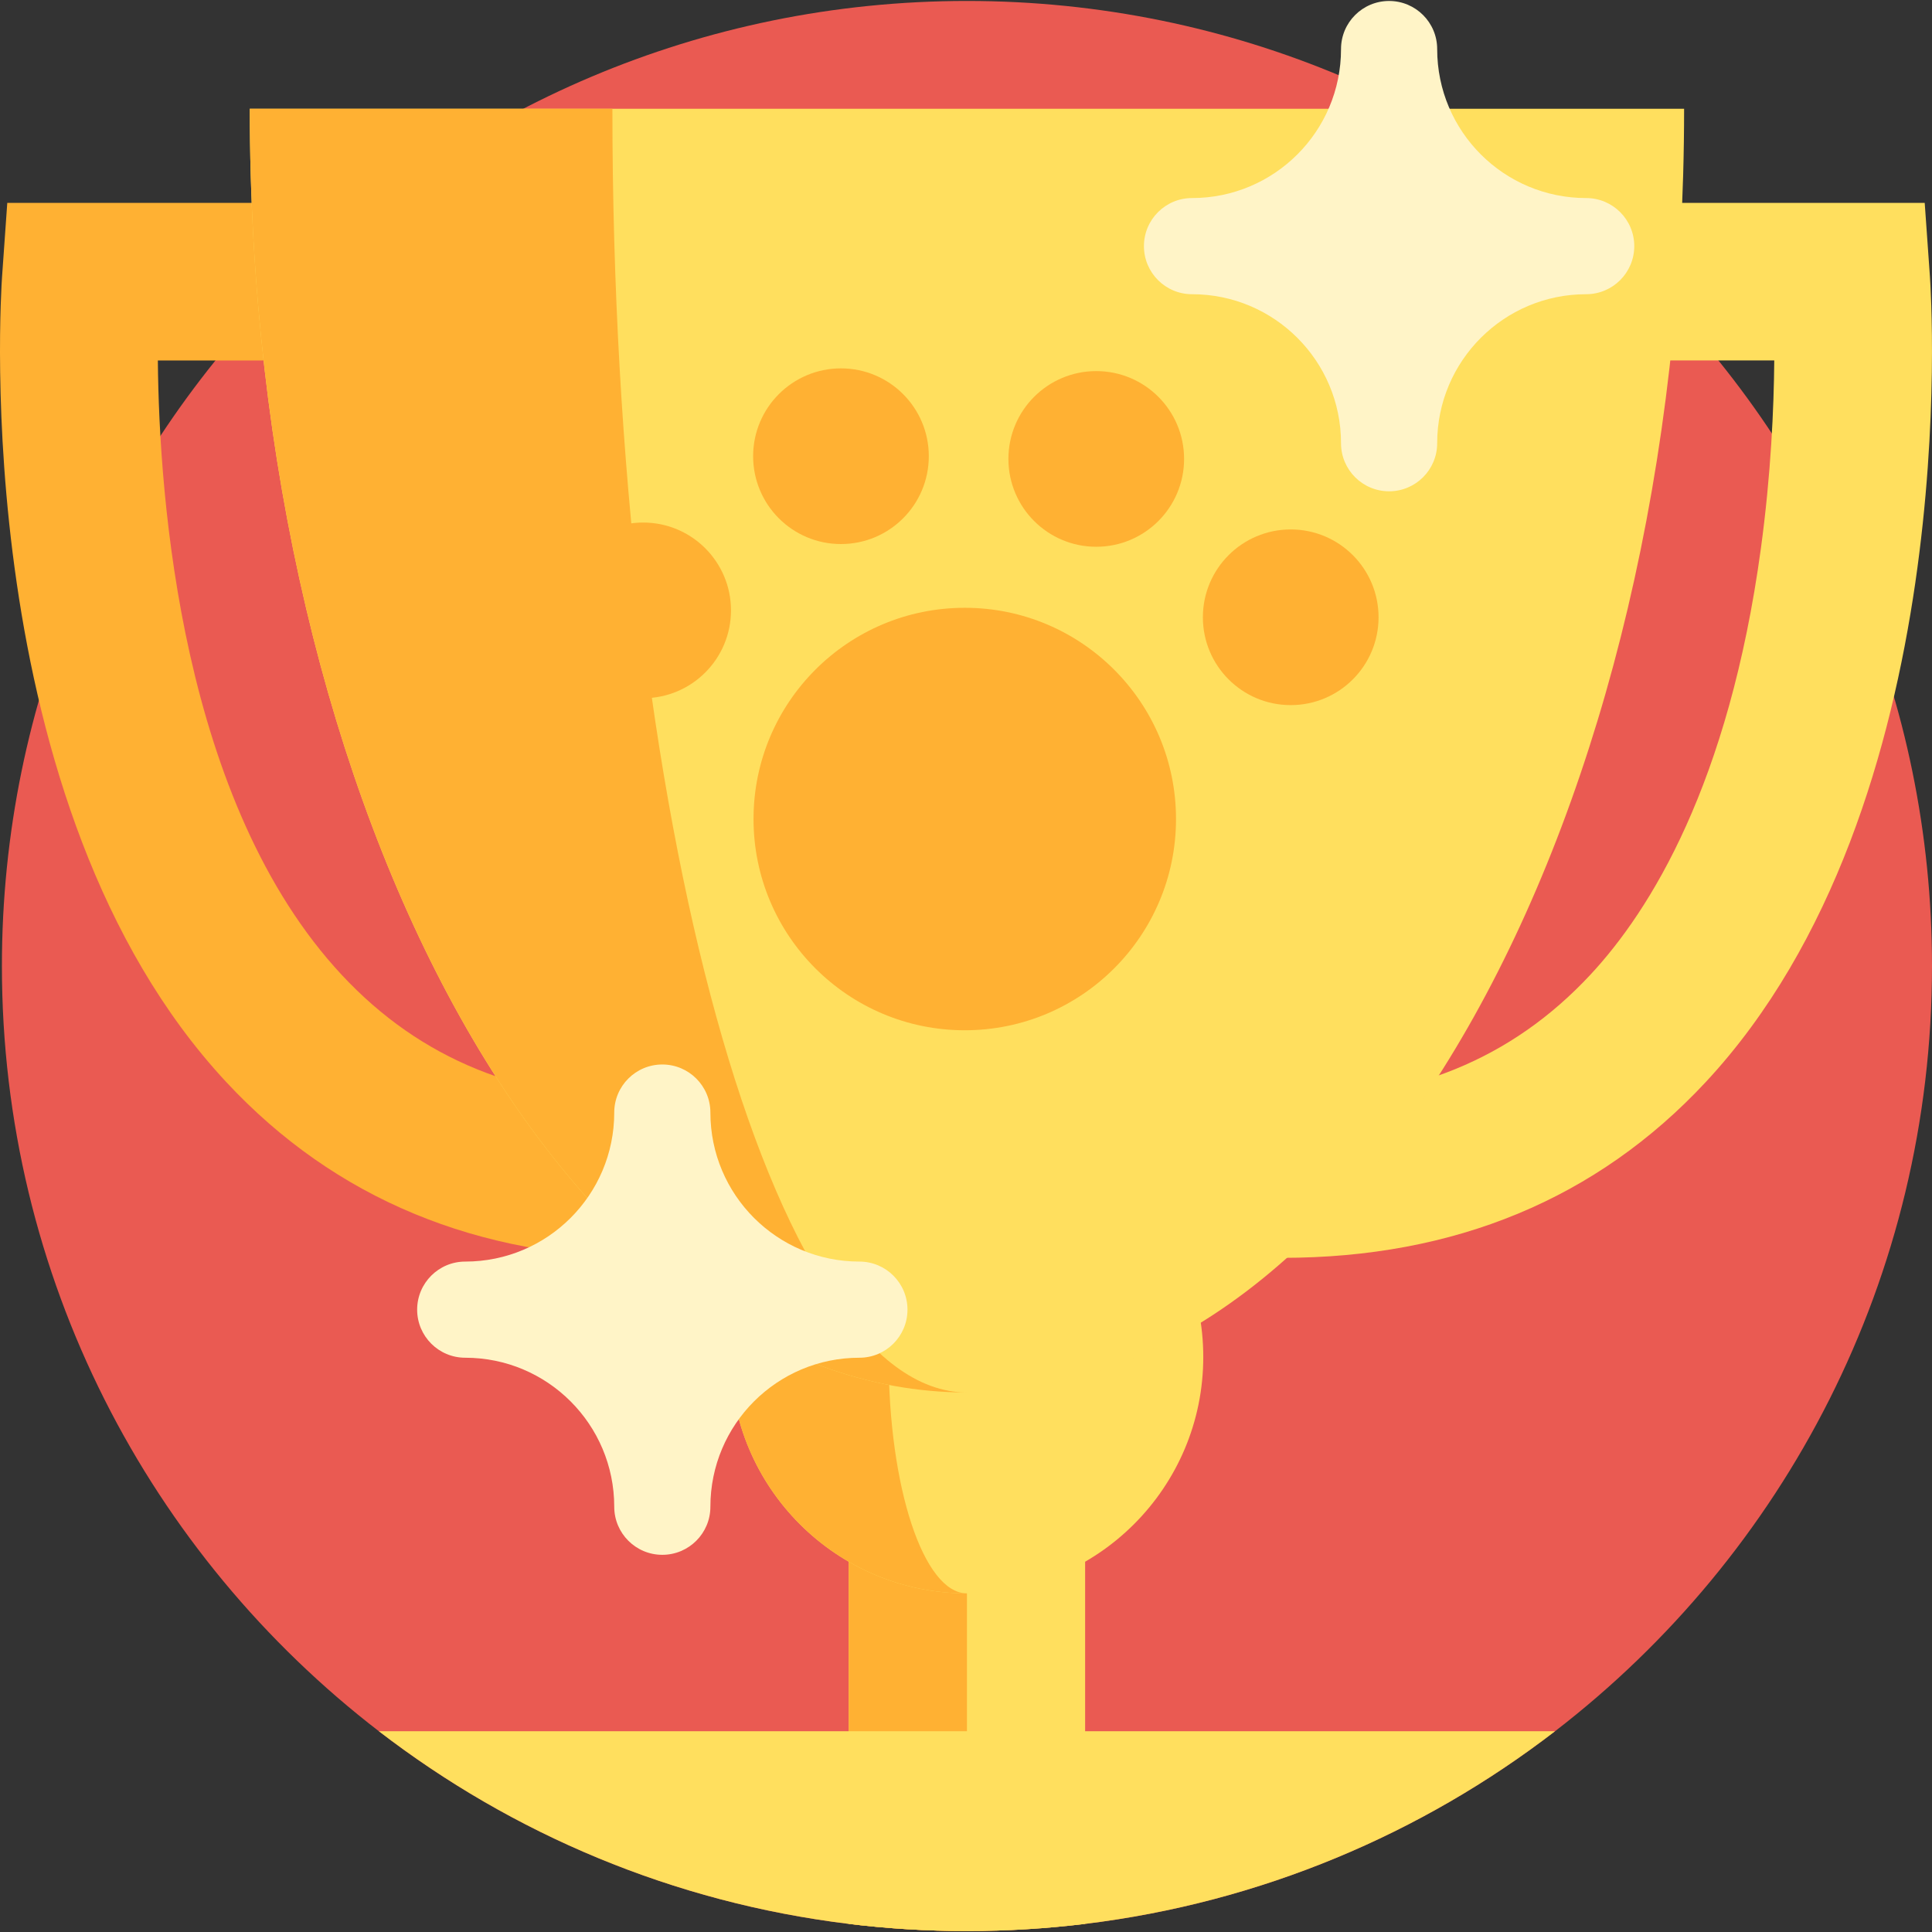 <?xml version="1.0" encoding="iso-8859-1"?>
<!-- Generator: Adobe Illustrator 21.0.0, SVG Export Plug-In . SVG Version: 6.00 Build 0)  -->
<svg version="1.1" id="Capa_1" xmlns="http://www.w3.org/2000/svg" xmlns:xlink="http://www.w3.org/1999/xlink" x="0px" y="0px"
	 viewBox="0 0 512 512" style="enable-background:new 0 0 512 512;" xml:space="preserve">
<rect x="0" y="0" width="512" height="512" fill="#333333" stroke="none"/>
<path style="fill:#EA5A52;" d="M512,256c0,82.58-39.145,156.026-99.898,202.792c-35.345,27.203-78.008,45.377-124.533,51.055
	c-10.261,1.253-20.71,1.9-31.316,1.9c-10.606,0-21.055-0.647-31.316-1.9c-46.525-5.679-89.188-23.852-124.533-51.055
	C39.651,412.027,0.506,338.58,0.506,256c0-141.245,114.502-255.747,255.747-255.747S512,114.755,512,256z"/>
<path style="fill:#FFDF5E;" d="M287.569,377.37v132.477c-10.261,1.253-20.71,1.9-31.316,1.9c-10.606,0-21.055-0.647-31.316-1.9
	V377.37H287.569z"/>
<path style="fill:#FFB133;" d="M256.253,377.37v134.377c-10.606,0-21.055-0.647-31.316-1.9V377.37H256.253z"/>
<circle style="fill:#FFDF5E;" cx="256.248" cy="359.622" r="62.632"/>
<g>
	<path style="fill:#FFB133;" d="M256.249,422.257c-34.594,0-62.632-28.038-62.632-62.632s28.038-62.632,62.632-62.632
		c-11.462,0-20.752,28.038-20.752,62.632S244.788,422.257,256.249,422.257z"/>
	<path style="fill:#FFB133;" d="M172.161,333.34c-45.652,0-83.389-15.658-112.161-46.538C-8.507,213.279,0.154,78.862,0.556,73.177
		l1.373-19.404h118.624v41.755H41.831c0.337,36.854,6.261,117.329,48.788,162.888c20.836,22.321,47.508,33.171,81.541,33.171V333.34
		z"/>
</g>
<g>
	<path style="fill:#FFDF5E;" d="M339.836,333.34v-41.755c34.072,0,60.768-10.875,81.612-33.247
		c15.931-17.097,36.704-50.571,45.198-112.942c2.683-19.702,3.447-37.327,3.551-49.87h-78.752V53.772h118.623l1.373,19.404
		c0.403,5.686,9.064,140.102-59.443,213.626C423.225,317.683,385.488,333.34,339.836,333.34z"/>
	<path style="fill:#FFDF5E;" d="M66.196,28.819c0,187.887,85.09,340.201,190.054,340.201S446.304,216.707,446.304,28.819"/>
</g>
<g>
	<path style="fill:#FFB133;" d="M256.252,369.019c-104.971,0-190.056-152.31-190.056-340.195h96.098
		C162.294,216.709,204.362,369.019,256.252,369.019z"/>
	<circle style="fill:#FFB133;" cx="255.674" cy="217.051" r="55.981"/>
	<circle style="fill:#FFB133;" cx="222.865" cy="120.901" r="23.278"/>
	<circle style="fill:#FFB133;" cx="170.442" cy="161.758" r="23.278"/>
	<circle style="fill:#FFB133;" cx="342.054" cy="163.585" r="23.278"/>
	<circle style="fill:#FFB133;" cx="290.518" cy="121.621" r="23.278"/>
</g>
<path style="fill:#FFDF5E;" d="M412.102,458.792c-35.345,27.203-78.008,45.377-124.533,51.055c-10.261,1.253-20.71,1.9-31.316,1.9
	c-10.606,0-21.055-0.647-31.316-1.9c-46.525-5.679-89.188-23.852-124.533-51.055H412.102z"/>
<g>
	<path style="fill:#FFF4C7;" d="M420.356,52.487L420.356,52.487c-21.811,0-39.49-17.681-39.49-39.49l0,0
		c0-7.037-5.705-12.741-12.741-12.741l0,0c-7.037,0-12.741,5.705-12.741,12.741l0,0c0,21.811-17.681,39.49-39.49,39.49l0,0
		c-7.037,0-12.741,5.705-12.741,12.741l0,0c0,7.037,5.705,12.741,12.741,12.741l0,0c21.811,0,39.49,17.681,39.49,39.49l0,0
		c0,7.037,5.705,12.741,12.741,12.741l0,0c7.037,0,12.741-5.705,12.741-12.741l0,0c0-21.811,17.681-39.49,39.49-39.49l0,0
		c7.037,0,12.741-5.705,12.741-12.741l0,0C433.098,58.192,427.393,52.487,420.356,52.487z"/>
	<path style="fill:#FFF4C7;" d="M227.75,334.331L227.75,334.331c-21.811,0-39.49-17.681-39.49-39.49l0,0
		c0-7.037-5.705-12.741-12.741-12.741l0,0c-7.037,0-12.741,5.705-12.741,12.741l0,0c0,21.811-17.681,39.49-39.49,39.49l0,0
		c-7.037,0-12.741,5.705-12.741,12.741l0,0c0,7.037,5.705,12.741,12.741,12.741l0,0c21.811,0,39.49,17.681,39.49,39.49l0,0
		c0,7.037,5.705,12.741,12.741,12.741l0,0c7.037,0,12.741-5.705,12.741-12.741l0,0c0-21.811,17.681-39.49,39.49-39.49l0,0
		c7.037,0,12.741-5.705,12.741-12.741l0,0C240.491,340.035,234.786,334.331,227.75,334.331z"/>
</g>
<g>
</g>
<g>
</g>
<g>
</g>
<g>
</g>
<g>
</g>
<g>
</g>
<g>
</g>
<g>
</g>
<g>
</g>
<g>
</g>
<g>
</g>
<g>
</g>
<g>
</g>
<g>
</g>
<g>
</g>
</svg>
